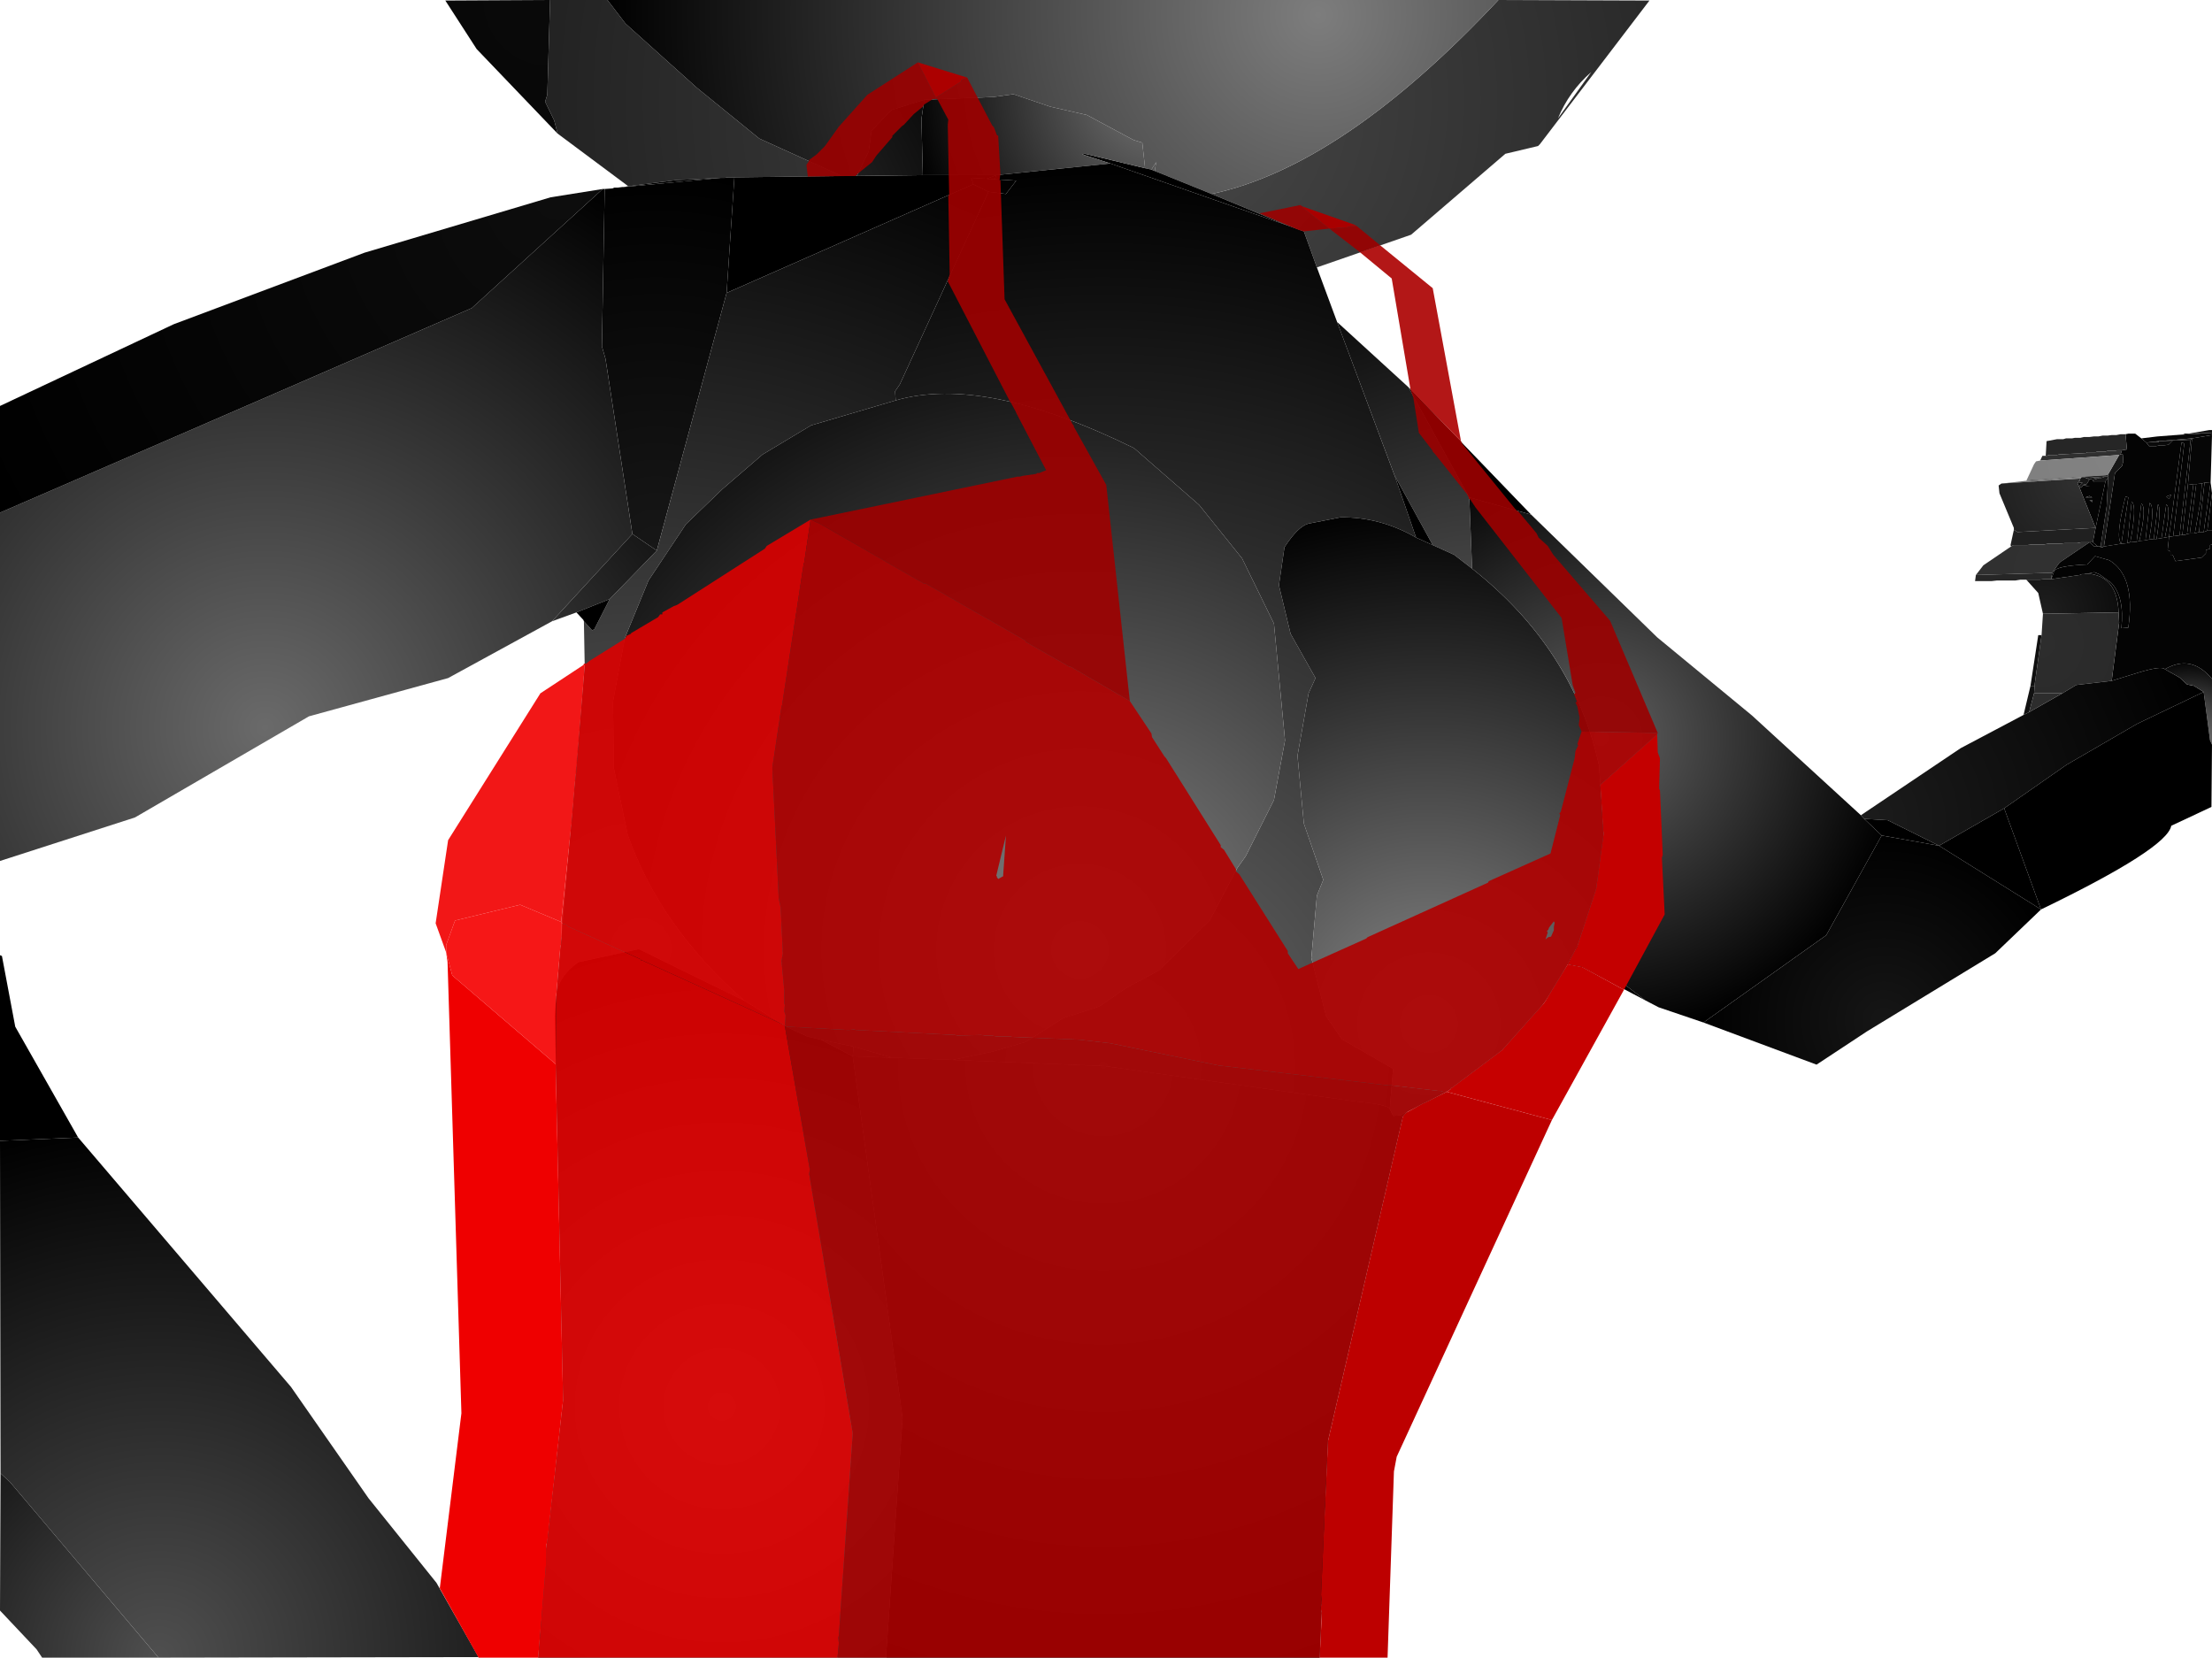 <?xml version="1.0" encoding="UTF-8" standalone="no"?>
<svg xmlns:xlink="http://www.w3.org/1999/xlink" height="299.1px" width="399.1px" xmlns="http://www.w3.org/2000/svg">
  <g transform="matrix(1.0, 0.0, 0.0, 1.0, 400.0, 300.0)">
    <path d="M-286.65 -266.4 L-299.4 -275.9 -300.0 -278.25 -301.65 -281.65 -301.25 -282.9 -300.75 -300.0 -290.4 -300.0 -287.15 -295.75 -274.25 -284.15 -263.0 -275.0 -248.15 -268.25 -267.5 -268.0 -268.65 -268.0 -269.25 -267.9 -270.0 -267.9 -278.0 -267.5 -286.65 -266.4 M-129.65 -300.0 L-102.4 -299.9 -122.15 -274.0 -122.5 -273.65 -128.4 -272.25 -145.4 -257.65 -162.4 -251.75 -164.75 -258.25 -167.5 -259.25 -181.4 -265.0 Q-157.75 -270.0 -129.65 -300.0 M-118.9 -278.65 L-112.9 -287.0 Q-116.9 -283.5 -118.9 -278.65" fill="url(#gradient0)" fill-rule="evenodd" stroke="none"/>
    <path d="M-290.4 -300.0 L-129.65 -300.0 Q-157.75 -270.0 -181.4 -265.0 L-191.65 -269.15 -191.4 -270.75 -192.25 -269.4 -193.4 -269.65 -193.9 -274.25 -195.5 -274.75 -203.9 -279.25 -210.5 -280.75 -217.15 -283.0 -220.75 -282.5 -233.25 -282.0 -239.15 -280.15 -242.75 -276.4 -243.25 -272.75 -245.4 -268.25 -248.15 -268.25 -263.0 -275.0 -274.25 -284.15 -287.15 -295.75 -290.4 -300.0" fill="url(#gradient1)" fill-rule="evenodd" stroke="none"/>
    <path d="M-233.5 -268.4 L-220.25 -268.4 -222.0 -267.75 -224.75 -267.9 -224.4 -266.75 -268.9 -247.15 -267.5 -268.0 -248.15 -268.25 -245.4 -268.25 -233.5 -268.4" fill="url(#gradient2)" fill-rule="evenodd" stroke="none"/>
    <path d="M-290.9 -265.9 L-289.5 -266.0 -289.15 -266.15 -288.5 -266.15 -287.75 -266.25 -287.5 -266.25 -270.0 -267.9 -269.25 -267.9 -268.65 -268.0 -267.5 -268.0 -268.9 -247.15 -281.5 -200.65 -285.9 -203.65 -290.75 -235.25 -291.4 -237.5 -290.9 -265.9" fill="url(#gradient3)" fill-rule="evenodd" stroke="none"/>
    <path d="M-287.5 -266.25 L-286.65 -266.4 -278.0 -267.5 -270.0 -267.9 -287.5 -266.25" fill="url(#gradient4)" fill-rule="evenodd" stroke="none"/>
    <path d="M-299.4 -275.9 L-314.0 -291.15 -319.65 -299.9 -300.75 -300.0 -301.25 -282.9 -301.65 -281.65 -300.0 -278.25 -299.4 -275.9" fill="url(#gradient5)" fill-rule="evenodd" stroke="none"/>
    <path d="M-191.65 -269.15 L-181.4 -265.0 -167.5 -259.25 -199.65 -270.5 -204.75 -272.15 -204.25 -272.25 -193.4 -269.65 -192.25 -269.4 -191.65 -269.15" fill="url(#gradient6)" fill-rule="evenodd" stroke="none"/>
    <path d="M-191.65 -269.15 L-192.25 -269.4 -191.4 -270.75 -191.65 -269.15 M-193.4 -269.65 L-204.25 -272.25 -204.75 -272.15 -199.65 -270.5 -220.25 -268.4 -233.5 -268.4 -233.75 -278.5 -233.25 -282.0 -220.75 -282.5 -217.15 -283.0 -210.5 -280.75 -203.9 -279.25 -195.5 -274.75 -193.9 -274.25 -193.4 -269.65" fill="url(#gradient7)" fill-rule="evenodd" stroke="none"/>
    <path d="M-233.25 -282.0 L-233.75 -278.5 -233.5 -268.4 -245.4 -268.25 -243.25 -272.75 -242.75 -276.4 -239.15 -280.15 -233.25 -282.0" fill="url(#gradient8)" fill-rule="evenodd" stroke="none"/>
    <path d="M-146.0 -99.5 L-146.9 -98.5 -147.4 -98.75 -146.0 -99.5 M-162.4 -251.75 L-158.75 -241.9 -148.4 -214.25 -144.5 -203.0 Q-151.0 -206.75 -158.15 -206.65 L-164.0 -205.5 Q-165.9 -204.9 -168.25 -201.25 L-169.25 -194.4 -167.15 -185.65 -162.65 -177.65 -163.9 -174.9 -165.9 -163.65 -164.75 -151.4 -161.25 -141.25 -162.4 -138.4 -163.4 -127.15 -160.75 -116.65 -157.9 -112.5 -148.65 -107.15 -149.25 -99.9 Q-149.75 -100.75 -155.4 -101.25 L-200.75 -107.65 -228.15 -108.75 -220.9 -110.25 -214.9 -112.0 -208.25 -116.25 -201.65 -118.4 -196.75 -121.75 -190.9 -124.9 -181.75 -133.9 -176.75 -143.4 -175.25 -145.5 -170.15 -155.65 -168.15 -166.4 -170.15 -187.5 -175.9 -199.25 -183.65 -208.9 -195.4 -219.15 Q-222.4 -232.4 -238.4 -227.75 L-238.5 -229.4 -237.65 -230.65 -221.65 -265.4 -218.5 -265.0 -216.65 -267.4 -220.5 -267.65 -220.25 -268.4 -199.65 -270.5 -167.5 -259.25 -164.75 -258.25 -162.4 -251.75 M-246.0 -111.15 L-239.0 -109.15 -246.15 -109.4 -246.0 -111.15" fill="url(#gradient9)" fill-rule="evenodd" stroke="none"/>
    <path d="M-299.6 -120.5 L-294.5 -179.65 -294.65 -187.9 -293.15 -186.25 -292.75 -186.5 -290.0 -191.9 -281.5 -200.65 -268.9 -247.15 -224.4 -266.75 -221.65 -265.4 -237.65 -230.65 -238.5 -229.4 -238.4 -227.75 -253.65 -223.25 -262.4 -218.0 -269.65 -211.75 -276.25 -205.4 -283.0 -195.25 -287.25 -184.9 -289.4 -173.4 -289.25 -161.4 -286.75 -149.4 Q-280.9 -132.75 -265.65 -119.4 L-284.75 -128.75 -295.65 -126.4 Q-299.25 -123.85 -299.6 -120.5 M-220.5 -267.65 L-222.0 -267.75 -220.25 -268.4 -220.5 -267.65 M-251.9 -112.4 L-246.0 -111.15 -246.15 -109.4 -251.9 -112.4" fill="url(#gradient10)" fill-rule="evenodd" stroke="none"/>
    <path d="M-220.5 -267.65 L-216.65 -267.4 -218.5 -265.0 -221.65 -265.4 -224.4 -266.75 -224.75 -267.9 -222.0 -267.75 -220.5 -267.65" fill="url(#gradient11)" fill-rule="evenodd" stroke="none"/>
    <path d="M-300.4 -187.9 L-319.15 -177.65 -344.25 -170.75 -375.65 -152.5 -400.0 -144.65 -400.0 -207.5 -314.9 -244.4 -291.25 -265.9 -290.9 -265.9 -291.4 -237.5 -290.75 -235.25 -285.9 -203.65 -300.4 -187.9" fill="url(#gradient12)" fill-rule="evenodd" stroke="none"/>
    <path d="M-400.0 -207.5 L-400.0 -226.75 -368.65 -241.5 -334.25 -254.4 -300.65 -264.4 -291.25 -265.9 -314.9 -244.4 -400.0 -207.5" fill="url(#gradient13)" fill-rule="evenodd" stroke="none"/>
    <path d="M-238.4 -227.75 Q-222.4 -232.4 -195.4 -219.15 L-183.65 -208.9 -175.9 -199.25 -170.15 -187.5 -168.15 -166.4 -170.15 -155.65 -175.25 -145.5 -176.75 -143.4 -181.75 -133.9 -190.9 -124.9 -196.75 -121.75 -201.65 -118.4 -208.25 -116.25 -214.9 -112.0 -220.9 -110.25 -228.15 -108.75 -239.0 -109.15 -246.0 -111.15 -251.9 -112.4 -254.4 -113.0 -257.65 -114.5 -265.65 -119.4 Q-280.9 -132.75 -286.75 -149.4 L-289.25 -161.4 -289.4 -173.4 -287.25 -184.9 -283.0 -195.25 -276.25 -205.4 -269.65 -211.75 -262.4 -218.0 -253.65 -223.25 -238.4 -227.75" fill="url(#gradient14)" fill-rule="evenodd" stroke="none"/>
    <path d="M-146.9 -98.5 L-160.4 -40.15 -161.9 -0.9 -240.15 -0.9 -237.15 -44.15 -246.15 -109.4 -239.0 -109.15 -228.15 -108.75 -200.75 -107.65 -155.4 -101.25 Q-149.75 -100.75 -149.25 -99.9 L-148.65 -98.65 -147.4 -98.75 -146.9 -98.5" fill="url(#gradient15)" fill-rule="evenodd" stroke="none"/>
    <path d="M-240.15 -0.9 L-302.9 -0.9 -301.65 -19.15 -298.4 -47.25 -299.9 -116.65 -299.65 -120.25 -299.6 -120.4 -299.6 -120.5 Q-299.25 -123.85 -295.65 -126.4 L-284.75 -128.75 -265.65 -119.4 -257.65 -114.5 -254.4 -113.0 -251.9 -112.4 -246.15 -109.4 -237.15 -44.15 -240.15 -0.9" fill="url(#gradient16)" fill-rule="evenodd" stroke="none"/>
    <path d="M-158.75 -241.9 L-145.9 -230.15 -134.9 -210.25 -134.4 -197.4 -137.65 -199.9 -141.5 -201.65 -148.4 -214.25 -158.75 -241.9" fill="url(#gradient17)" fill-rule="evenodd" stroke="none"/>
    <path d="M-148.4 -214.25 L-141.5 -201.65 -144.5 -203.0 -148.4 -214.25" fill="url(#gradient18)" fill-rule="evenodd" stroke="none"/>
    <path d="M-117.15 -126.0 Q-126.5 -108.0 -146.0 -99.5 L-147.4 -98.75 -148.65 -98.65 -149.25 -99.9 -148.65 -107.15 -157.9 -112.5 -160.75 -116.65 -163.4 -127.15 -162.4 -138.4 -161.25 -141.25 -164.75 -151.4 -165.9 -163.65 -163.9 -174.9 -162.65 -177.65 -167.15 -185.65 -169.25 -194.4 -168.25 -201.25 Q-165.9 -204.9 -164.0 -205.5 L-158.15 -206.65 Q-151.0 -206.75 -144.5 -203.0 L-141.5 -201.65 -137.65 -199.9 -134.4 -197.4 Q-116.15 -183.0 -111.5 -161.9 L-110.65 -150.0 Q-110.75 -139.65 -115.4 -129.25 L-117.15 -126.0" fill="url(#gradient19)" fill-rule="evenodd" stroke="none"/>
    <path d="M-145.9 -230.15 L-123.75 -207.15 -134.9 -210.25 -145.9 -230.15" fill="url(#gradient20)" fill-rule="evenodd" stroke="none"/>
    <path d="M-92.65 -115.5 L-100.75 -118.25 -103.15 -119.5 -113.15 -127.15 -115.4 -129.25 Q-110.75 -139.65 -110.65 -150.0 L-111.5 -161.9 Q-116.15 -183.0 -134.4 -197.4 L-134.9 -210.25 -123.75 -207.15 -101.0 -185.0 -83.9 -170.9 -64.25 -152.9 -63.65 -152.25 -60.5 -149.25 -70.5 -131.25 -92.65 -115.5" fill="url(#gradient21)" fill-rule="evenodd" stroke="none"/>
    <path d="M-6.0 -221.65 L-5.9 -221.75 -5.9 -221.65 -6.0 -221.65 M-5.15 -221.75 L-1.4 -222.4 -0.9 -222.4 -0.9 -221.9 -5.15 -221.75" fill="url(#gradient22)" fill-rule="evenodd" stroke="none"/>
    <path d="M-7.4 -221.5 L-6.0 -221.65 -5.9 -221.65 -5.9 -221.75 -5.15 -221.75 -0.9 -221.9 -7.4 -221.5" fill="url(#gradient23)" fill-rule="evenodd" stroke="none"/>
    <path d="M-13.65 -220.9 L-10.75 -221.25 -7.5 -221.5 -7.4 -221.5 -0.9 -221.9 -0.9 -221.5 -4.5 -220.9 -10.5 -220.4 -12.75 -220.15 -13.65 -220.9" fill="url(#gradient24)" fill-rule="evenodd" stroke="none"/>
    <path d="M-0.9 -221.5 L-1.15 -213.0 -2.25 -212.9 -2.75 -212.75 -3.75 -212.65 -4.25 -212.65 -5.25 -212.5 -4.5 -220.9 -0.9 -221.5" fill="url(#gradient25)" fill-rule="evenodd" stroke="none"/>
    <path d="M-4.75 -220.65 L-8.0 -220.5 -10.5 -220.4 -4.5 -220.9 -4.75 -220.65 M-12.75 -220.15 L-10.5 -220.4 -10.5 -220.25 -12.75 -220.15" fill="url(#gradient26)" fill-rule="evenodd" stroke="none"/>
    <path d="M-8.0 -220.5 L-8.75 -219.75 -9.5 -219.65 -10.25 -219.65 -11.0 -219.5 -12.25 -219.5 -12.75 -220.15 -10.5 -220.25 -10.5 -220.4 -8.0 -220.5" fill="url(#gradient27)" fill-rule="evenodd" stroke="none"/>
    <path d="M-16.5 -221.65 L-16.0 -221.75 -14.75 -221.75 -13.65 -220.9 -12.75 -220.15 -12.25 -219.5 -11.0 -219.5 -10.25 -219.65 -9.5 -219.65 -8.75 -219.75 -8.0 -220.5 -4.75 -220.65 -6.75 -203.4 -7.9 -203.25 -5.9 -220.0 -6.4 -220.15 -8.65 -203.15 -9.4 -203.0 Q-8.25 -208.4 -9.15 -209.0 L-10.0 -202.9 -10.9 -202.75 Q-10.0 -208.4 -10.65 -209.0 L-11.4 -202.75 -12.25 -202.65 Q-11.15 -208.65 -12.15 -209.25 L-12.9 -202.5 -14.0 -202.4 Q-12.65 -208.5 -13.65 -209.15 L-14.5 -202.25 -15.65 -202.15 Q-14.4 -208.75 -15.4 -209.5 L-16.15 -202.0 -17.25 -201.9 -20.4 -201.4 -18.4 -214.65 -17.15 -215.9 -16.9 -216.75 -17.0 -218.0 -17.4 -218.0 -17.15 -218.75 -16.25 -218.9 -16.5 -221.65 M-0.9 -211.0 L-0.9 -204.25 -1.75 -204.25 -0.9 -211.0 M-21.9 -204.75 L-24.9 -212.25 -25.15 -212.75 -24.65 -213.65 -24.9 -212.9 -24.25 -212.9 -24.9 -212.25 -24.5 -212.0 -24.15 -212.4 -22.9 -212.25 -24.25 -212.5 -23.5 -212.65 -23.0 -213.5 -21.9 -213.75 -21.25 -213.75 -22.4 -213.4 -22.25 -213.0 -20.15 -213.0 -21.9 -204.75 M-17.25 -201.9 L-16.0 -210.25 -16.5 -210.4 Q-18.4 -202.9 -17.25 -201.9 M-22.5 -210.25 L-23.0 -210.5 -23.75 -210.25 -22.5 -210.25 M-22.5 -209.4 L-22.5 -209.75 -23.0 -209.75 -22.5 -209.4 M-5.25 -212.5 L-4.25 -212.65 -5.4 -203.65 -5.75 -203.5 -6.25 -203.5 -5.25 -212.5 M-3.75 -212.65 L-2.75 -212.75 -2.9 -210.0 -4.0 -203.75 -4.9 -203.75 -3.75 -212.65 M-2.25 -212.9 L-1.15 -213.0 -2.4 -204.0 -3.25 -204.0 -2.25 -212.9 M-9.15 -210.4 L-8.65 -210.0 -8.25 -210.75 -9.15 -210.4" fill="url(#gradient28)" fill-rule="evenodd" stroke="none"/>
    <path d="M-6.75 -203.4 L-4.75 -220.65 -4.5 -220.9 -5.25 -212.5 -6.25 -203.5 -6.75 -203.4" fill="url(#gradient29)" fill-rule="evenodd" stroke="none"/>
    <path d="M-4.25 -212.65 L-3.75 -212.65 -4.9 -203.75 -5.4 -203.65 -4.25 -212.65" fill="url(#gradient30)" fill-rule="evenodd" stroke="none"/>
    <path d="M-0.9 -204.25 L-0.9 -201.75 -1.25 -201.65 -1.25 -201.0 -2.0 -200.75 -2.0 -200.15 -2.75 -199.4 -7.5 -198.75 -8.0 -199.9 -8.4 -199.9 -8.4 -200.5 -8.9 -200.75 -8.65 -203.15 -7.9 -203.25 -6.75 -203.4 -6.25 -203.5 -5.75 -203.5 -5.4 -203.65 -4.9 -203.75 -4.0 -203.75 -3.25 -204.0 -2.4 -204.0 -1.75 -204.25 -0.9 -204.25" fill="url(#gradient31)" fill-rule="evenodd" stroke="none"/>
    <path d="M-2.75 -212.75 L-2.25 -212.9 -3.25 -204.0 -4.0 -203.75 -2.9 -210.0 -2.75 -212.75" fill="url(#gradient32)" fill-rule="evenodd" stroke="none"/>
    <path d="M-30.9 -217.75 L-30.75 -220.4 -28.9 -220.75 -27.75 -220.75 -27.25 -220.9 -26.15 -220.9 -25.65 -221.0 -24.65 -221.0 -24.0 -221.15 -23.0 -221.15 -22.25 -221.25 -21.4 -221.25 -20.65 -221.4 -19.75 -221.4 -19.0 -221.5 -18.15 -221.5 -17.4 -221.65 -16.5 -221.65 -16.25 -218.9 -17.15 -218.75 -18.0 -218.75 -18.5 -218.65 -19.75 -218.65 -20.15 -218.5 -21.65 -218.5 -21.9 -218.4 -23.4 -218.4 -23.65 -218.25 -28.5 -218.0 -28.9 -217.9 -30.25 -217.9 -30.75 -217.75 -30.9 -217.75" fill="url(#gradient33)" fill-rule="evenodd" stroke="none"/>
    <path d="M-31.9 -216.9 L-31.5 -217.75 -30.9 -217.75 -30.75 -217.75 -30.25 -217.9 -28.9 -217.9 -28.5 -218.0 -23.65 -218.25 -23.4 -218.4 -21.9 -218.4 -21.65 -218.5 -20.15 -218.5 -19.75 -218.65 -18.5 -218.65 -18.0 -218.75 -17.15 -218.75 -17.4 -218.0 -17.65 -217.9 -31.9 -216.9" fill="url(#gradient34)" fill-rule="evenodd" stroke="none"/>
    <path d="M-17.4 -218.0 L-17.0 -218.0 -16.9 -216.75 -17.15 -215.9 -18.4 -214.65 -20.4 -201.4 -20.65 -201.25 -21.0 -201.4 -19.9 -208.65 -19.65 -213.6 -19.65 -213.65 -19.65 -213.75 -19.65 -214.4 -17.65 -217.9 -17.4 -218.0" fill="url(#gradient35)" fill-rule="evenodd" stroke="none"/>
    <path d="M-34.4 -213.25 L-33.0 -216.25 -32.65 -216.75 -31.9 -216.9 -17.65 -217.9 -19.65 -214.4 -20.0 -214.25 -33.65 -213.4 -34.4 -213.25" fill="url(#gradient36)" fill-rule="evenodd" stroke="none"/>
    <path d="M-23.65 -213.75 L-23.9 -213.9 -24.4 -213.9 -34.4 -213.25 -33.65 -213.4 -20.0 -214.25 -19.65 -214.4 -19.75 -214.0 -20.15 -214.0 -23.65 -213.75" fill="url(#gradient37)" fill-rule="evenodd" stroke="none"/>
    <path d="M-38.9 -212.75 L-34.4 -213.25 -24.4 -213.9 -24.65 -213.65 -38.9 -212.75" fill="url(#gradient38)" fill-rule="evenodd" stroke="none"/>
    <path d="M-23.65 -213.75 L-23.0 -213.5 -23.5 -212.65 -24.25 -212.5 -22.9 -212.25 -24.15 -212.4 -24.5 -212.0 -24.9 -212.25 -24.25 -212.9 -24.9 -212.9 -24.65 -213.65 -24.4 -213.9 -23.9 -213.9 -23.65 -213.75 M-21.25 -213.75 L-20.9 -213.75 -20.15 -214.0 -19.75 -214.0 -19.65 -213.75 -19.65 -213.65 -19.65 -213.6 -20.0 -213.4 -20.15 -213.0 -22.25 -213.0 -22.4 -213.4 -21.25 -213.75 M-22.5 -209.4 L-23.0 -209.75 -22.5 -209.75 -22.5 -209.4 M-22.5 -210.25 L-23.75 -210.25 -23.0 -210.5 -22.5 -210.25" fill="url(#gradient39)" fill-rule="evenodd" stroke="none"/>
    <path d="M-36.65 -204.4 L-36.65 -204.75 -39.25 -211.0 -39.4 -212.4 -38.9 -212.75 -24.65 -213.65 -25.15 -212.75 -24.9 -212.25 -21.9 -204.75 -36.0 -204.0 -36.65 -204.4" fill="url(#gradient40)" fill-rule="evenodd" stroke="none"/>
    <path d="M-19.65 -214.4 L-19.65 -213.75 -19.75 -214.0 -19.65 -214.4 M-19.65 -213.6 L-19.9 -208.65 -21.0 -201.4 -21.5 -201.4 -22.4 -202.15 -21.9 -204.75 -20.15 -213.0 -20.0 -213.4 -19.65 -213.6" fill="url(#gradient41)" fill-rule="evenodd" stroke="none"/>
    <path d="M-23.0 -213.5 L-23.65 -213.75 -20.15 -214.0 -20.9 -213.75 -21.25 -213.75 -21.9 -213.75 -23.0 -213.5" fill="url(#gradient42)" fill-rule="evenodd" stroke="none"/>
    <path d="M-1.15 -213.0 L-0.9 -211.0 -1.75 -204.25 -2.4 -204.0 -1.15 -213.0" fill="url(#gradient43)" fill-rule="evenodd" stroke="none"/>
    <path d="M-9.15 -210.4 L-8.25 -210.75 -8.65 -210.0 -9.15 -210.4" fill="url(#gradient44)" fill-rule="evenodd" stroke="none"/>
    <path d="M-37.25 -201.65 L-36.65 -204.4 -36.0 -204.0 -21.9 -204.75 -22.4 -202.15 -23.0 -202.15 -24.5 -202.15 -25.25 -202.0 -27.5 -202.0 -28.25 -201.9 -30.5 -201.9 -31.25 -201.75 -33.5 -201.75 -34.25 -201.65 -36.75 -201.65 -37.25 -201.65" fill="url(#gradient45)" fill-rule="evenodd" stroke="none"/>
    <path d="M-37.15 -201.4 L-37.25 -201.65 -36.75 -201.65 -37.15 -201.4 M-23.0 -202.15 L-22.4 -202.15 -21.5 -201.4 -22.15 -201.4 -23.0 -202.15" fill="url(#gradient46)" fill-rule="evenodd" stroke="none"/>
    <path d="M-43.5 -196.25 L-42.15 -198.0 -37.15 -201.4 -36.75 -201.65 -34.25 -201.65 -33.5 -201.75 -31.25 -201.75 -30.5 -201.9 -28.25 -201.9 -27.5 -202.0 -25.25 -202.0 -24.5 -202.15 -23.0 -202.15 -28.4 -198.5 -29.75 -196.65 -43.5 -196.25" fill="url(#gradient47)" fill-rule="evenodd" stroke="none"/>
    <path d="M-8.65 -203.15 L-6.4 -220.15 -5.9 -220.0 -7.9 -203.25 -8.65 -203.15" fill="url(#gradient48)" fill-rule="evenodd" stroke="none"/>
    <path d="M-0.9 -201.75 L-0.9 -177.5 Q-4.65 -182.0 -9.4 -179.25 -10.0 -179.9 -14.15 -178.65 L-19.0 -177.15 -17.65 -187.65 -17.75 -189.5 Q-18.0 -196.15 -23.4 -196.5 L-22.15 -196.75 -21.25 -196.4 -19.15 -194.9 Q-16.65 -192.4 -17.25 -186.65 L-16.0 -186.75 Q-14.65 -196.0 -19.4 -198.9 L-22.0 -199.65 -23.4 -198.15 Q-29.0 -197.9 -29.4 -196.9 L-29.9 -195.5 -29.75 -196.65 -28.4 -198.5 -23.0 -202.15 -22.15 -201.4 -21.5 -201.4 -20.65 -201.25 -20.4 -201.4 -17.25 -201.9 -16.15 -202.0 -15.65 -202.15 -14.5 -202.25 -14.0 -202.4 -12.9 -202.5 -12.25 -202.65 -11.4 -202.75 -10.9 -202.75 -10.0 -202.9 -9.4 -203.0 -8.65 -203.15 -8.9 -200.75 -8.4 -200.5 -8.4 -199.9 -8.0 -199.9 -7.5 -198.75 -2.75 -199.4 -2.0 -200.15 -2.0 -200.75 -1.25 -201.0 -1.25 -201.65 -0.9 -201.75" fill="url(#gradient49)" fill-rule="evenodd" stroke="none"/>
    <path d="M-10.0 -202.9 L-9.15 -209.0 Q-8.25 -208.4 -9.4 -203.0 L-10.0 -202.9" fill="url(#gradient50)" fill-rule="evenodd" stroke="none"/>
    <path d="M-11.4 -202.75 L-10.65 -209.0 Q-10.0 -208.4 -10.9 -202.75 L-11.4 -202.75" fill="url(#gradient51)" fill-rule="evenodd" stroke="none"/>
    <path d="M-12.9 -202.5 L-12.15 -209.25 Q-11.15 -208.65 -12.25 -202.65 L-12.9 -202.5" fill="url(#gradient52)" fill-rule="evenodd" stroke="none"/>
    <path d="M-14.5 -202.25 L-13.65 -209.15 Q-12.65 -208.5 -14.0 -202.4 L-14.5 -202.25" fill="url(#gradient53)" fill-rule="evenodd" stroke="none"/>
    <path d="M-16.15 -202.0 L-15.4 -209.5 Q-14.4 -208.75 -15.65 -202.15 L-16.15 -202.0" fill="url(#gradient54)" fill-rule="evenodd" stroke="none"/>
    <path d="M-17.25 -201.9 Q-18.4 -202.9 -16.5 -210.4 L-16.0 -210.25 -17.25 -201.9" fill="url(#gradient55)" fill-rule="evenodd" stroke="none"/>
    <path d="M-34.4 -195.4 L-35.5 -195.4 -36.4 -195.25 -39.75 -195.25 -40.65 -195.15 -43.65 -195.15 -43.5 -196.25 -29.75 -196.65 -29.9 -195.5 -31.25 -195.5 -32.0 -195.4 -34.4 -195.4" fill="url(#gradient56)" fill-rule="evenodd" stroke="none"/>
    <path d="M-21.0 -201.4 L-20.65 -201.25 -21.5 -201.4 -21.0 -201.4" fill="url(#gradient57)" fill-rule="evenodd" stroke="none"/>
    <path d="M-296.0 -189.5 L-300.4 -187.9 -285.9 -203.65 -281.5 -200.65 -290.0 -191.9 -296.0 -189.5" fill="url(#gradient58)" fill-rule="evenodd" stroke="none"/>
    <path d="M-294.65 -187.9 L-294.75 -188.15 -296.0 -189.5 -290.0 -191.9 -292.75 -186.5 -293.15 -186.25 -294.65 -187.9" fill="url(#gradient59)" fill-rule="evenodd" stroke="none"/>
    <path d="M-29.9 -195.5 L-29.4 -196.9 Q-29.0 -197.9 -23.4 -198.15 L-22.0 -199.65 -19.4 -198.9 Q-14.65 -196.0 -16.0 -186.75 L-17.25 -186.65 Q-16.65 -192.4 -19.15 -194.9 L-21.25 -196.4 -22.15 -196.75 -23.4 -196.5 -23.5 -196.5 -24.0 -196.4 -24.4 -196.4 -24.75 -196.25 -29.9 -195.5" fill="url(#gradient60)" fill-rule="evenodd" stroke="none"/>
    <path d="M-31.4 -189.25 L-32.25 -193.0 -34.4 -195.4 -32.0 -195.4 -31.25 -195.5 -29.9 -195.5 -24.75 -196.25 -24.4 -196.4 -24.0 -196.4 -23.5 -196.5 -23.4 -196.5 Q-18.0 -196.15 -17.75 -189.5 L-31.4 -189.25" fill="url(#gradient61)" fill-rule="evenodd" stroke="none"/>
    <path d="M-31.65 -185.4 L-31.4 -189.25 -17.75 -189.5 -17.65 -187.65 -19.0 -177.15 -25.4 -176.4 -27.9 -174.9 -33.0 -174.9 -32.9 -176.25 -32.9 -176.5 -31.65 -185.4" fill="url(#gradient62)" fill-rule="evenodd" stroke="none"/>
    <path d="M-33.65 -176.25 L-32.25 -185.4 -31.65 -185.4 -32.9 -176.5 -32.9 -176.25 -33.65 -176.25" fill="url(#gradient63)" fill-rule="evenodd" stroke="none"/>
    <path d="M-34.9 -171.0 L-33.65 -176.25 -32.9 -176.25 -33.0 -174.9 -33.9 -171.5 -34.9 -171.0" fill="url(#gradient64)" fill-rule="evenodd" stroke="none"/>
    <path d="M-64.25 -152.9 L-46.25 -165.0 -34.9 -171.0 -33.9 -171.5 -27.9 -174.9 -25.4 -176.4 -19.0 -177.15 -14.15 -178.65 Q-10.0 -179.9 -9.4 -179.25 L-6.75 -177.75 -5.4 -176.5 -4.15 -176.25 -2.4 -175.15 -14.4 -169.4 -27.15 -162.0 -38.4 -154.15 -50.15 -147.4 -59.4 -152.0 -63.65 -152.25 -64.25 -152.9" fill="url(#gradient65)" fill-rule="evenodd" stroke="none"/>
    <path d="M-33.0 -174.9 L-27.9 -174.9 -33.9 -171.5 -33.0 -174.9" fill="url(#gradient66)" fill-rule="evenodd" stroke="none"/>
    <path d="M-0.9 -177.5 L-0.9 -165.65 -1.25 -166.4 -2.4 -175.15 -4.15 -176.25 -5.4 -176.5 -6.75 -177.75 -9.4 -179.25 Q-4.65 -182.0 -0.9 -177.5" fill="url(#gradient67)" fill-rule="evenodd" stroke="none"/>
    <path d="M-0.9 -165.65 L-1.0 -154.4 -8.25 -151.0 Q-9.0 -146.9 -31.75 -135.9 L-38.4 -154.15 -27.15 -162.0 -14.4 -169.4 -2.4 -175.15 -1.25 -166.4 -0.9 -165.65" fill="url(#gradient68)" fill-rule="evenodd" stroke="none"/>
    <path d="M-38.4 -154.15 L-31.75 -135.9 -50.15 -147.4 -38.4 -154.15" fill="url(#gradient69)" fill-rule="evenodd" stroke="none"/>
    <path d="M-50.15 -147.4 L-60.5 -149.25 -63.65 -152.25 -59.4 -152.0 -50.15 -147.4" fill="url(#gradient70)" fill-rule="evenodd" stroke="none"/>
    <path d="M-31.75 -135.9 L-40.0 -128.0 -63.15 -113.9 -72.25 -107.9 -92.65 -115.5 -70.5 -131.25 -60.5 -149.25 -50.15 -147.4 -31.75 -135.9" fill="url(#gradient71)" fill-rule="evenodd" stroke="none"/>
    <path d="M-103.15 -119.5 L-114.5 -125.5 -117.15 -126.0 -115.4 -129.25 -113.15 -127.15 -103.15 -119.5" fill="url(#gradient72)" fill-rule="evenodd" stroke="none"/>
    <path d="M-400.0 -94.15 L-400.0 -127.65 -399.65 -127.5 -397.25 -114.75 -385.9 -94.75 -400.0 -94.15" fill="url(#gradient73)" fill-rule="evenodd" stroke="none"/>
    <path d="M-385.9 -94.75 L-347.5 -49.75 -333.5 -29.65 -321.25 -14.4 -313.65 -1.0 -371.4 -0.9 -398.25 -32.65 -399.9 -34.15 -400.0 -94.15 -385.9 -94.75" fill="url(#gradient74)" fill-rule="evenodd" stroke="none"/>
    <path d="M-371.4 -0.9 L-392.4 -0.9 -393.4 -2.4 -400.0 -9.4 -399.9 -34.15 -398.25 -32.65 -371.4 -0.9" fill="url(#gradient75)" fill-rule="evenodd" stroke="none"/>
    <path d="M-155.25 -259.25 L-151.0 -255.75 -154.65 -254.5 -160.15 -258.75 -156.9 -259.0 -156.4 -259.15 -155.25 -259.25 M-136.4 -220.4 L-136.15 -219.9 -126.4 -207.9 -126.0 -207.65 -122.75 -203.75 -122.4 -203.0 -120.75 -201.5 -119.75 -199.9 -109.5 -188.0 -100.9 -167.75 -114.65 -168.0 -115.15 -169.15 -115.0 -170.5 -115.4 -172.5 -115.75 -173.25 -115.5 -173.4 -116.0 -174.75 -115.75 -175.0 -116.25 -176.4 -118.25 -188.5 -133.75 -208.4 -134.75 -209.9 -135.0 -210.0 -135.0 -210.25 -135.25 -210.65 -135.25 -210.75 -141.15 -218.15 -141.5 -218.5 -141.5 -218.65 -144.0 -221.9 -145.0 -228.25 -145.5 -229.65 -136.4 -220.4 M-231.25 -282.15 L-231.65 -282.15 -233.25 -281.15 -233.5 -280.75 -235.15 -279.4 -236.9 -277.5 -237.25 -277.25 -239.0 -275.5 -239.0 -275.25 -241.9 -271.9 -242.65 -270.75 -245.25 -268.65 -245.65 -268.25 -254.25 -268.15 -254.5 -270.25 -254.0 -271.0 -254.0 -271.15 -252.65 -272.15 -251.15 -273.65 -248.65 -277.15 -243.5 -282.9 -234.4 -288.75 -231.15 -282.4 -231.25 -282.15 M-165.0 -262.75 L-164.9 -262.5 -160.15 -258.75 -164.75 -258.25 -165.65 -258.5 -172.75 -261.5 -165.4 -263.0 -165.0 -262.75" fill="#9b0000" fill-opacity="0.91" fill-rule="evenodd" stroke="none"/>
    <path d="M-234.4 -288.75 L-225.5 -286.0 -226.5 -285.65 -226.65 -285.25 -231.15 -282.4 -234.4 -288.75" fill="#ac0000" fill-rule="evenodd" stroke="none"/>
    <path d="M-253.75 -206.25 L-216.4 -214.0 -216.0 -214.0 -215.4 -214.15 -213.0 -214.5 -212.9 -214.65 -212.5 -214.65 -211.25 -215.15 -216.65 -225.5 -216.75 -225.75 -217.65 -227.4 -217.75 -227.5 -229.0 -249.25 -228.65 -250.5 -228.9 -264.65 -228.75 -264.9 -229.0 -277.5 -228.9 -278.4 -230.9 -282.15 -231.25 -282.15 -231.15 -282.4 -226.65 -285.25 -226.5 -285.65 -225.5 -286.0 -221.0 -277.4 -220.65 -277.0 -220.15 -275.65 -219.9 -275.5 -219.5 -268.65 -219.65 -267.5 -219.5 -267.5 -218.75 -246.0 -206.5 -223.5 -206.25 -223.15 -206.25 -223.0 -200.4 -212.5 -196.15 -173.5 -206.75 -179.65 -207.15 -179.75 -214.9 -184.15 -215.0 -184.4 -232.9 -194.65 -233.4 -194.75 -251.9 -205.4 -253.75 -206.25" fill="#9e0000" fill-opacity="0.91" fill-rule="evenodd" stroke="none"/>
    <path d="M-294.75 -180.0 L-294.65 -180.25 -294.25 -180.25 -293.75 -180.65 -293.65 -180.75 -287.25 -184.75 -287.0 -185.15 -287.0 -185.25 -286.15 -185.65 -286.15 -185.75 -281.25 -188.65 -280.9 -189.15 -280.5 -189.15 -280.5 -189.5 -278.4 -190.65 Q-278.05 -190.75 -277.75 -190.9 L-262.0 -201.0 -261.65 -201.5 -253.75 -206.25 -254.9 -198.5 -255.0 -198.25 -258.9 -172.75 -259.0 -172.5 -260.65 -161.5 -259.5 -137.9 -259.15 -136.25 -258.75 -127.9 -259.0 -126.65 -258.5 -121.25 -258.5 -119.0 -258.4 -118.65 -258.5 -117.5 -258.25 -116.75 -258.4 -114.9 -258.75 -115.15 -284.0 -126.65 -284.4 -126.75 -284.4 -126.9 -297.65 -132.9 -297.65 -133.0 -297.75 -133.15 -298.25 -133.25 -298.65 -133.4 -298.75 -133.65 -297.0 -150.4 -297.0 -150.75 -296.9 -151.15 -296.25 -159.0 -296.15 -159.4 -296.15 -160.15 -296.0 -160.75 -296.0 -161.25 -294.5 -179.9 -294.75 -180.0" fill="#da0000" fill-opacity="0.91" fill-rule="evenodd" stroke="none"/>
    <path d="M-319.5 -128.15 L-321.4 -133.4 -319.15 -148.4 -302.5 -174.9 -294.75 -180.0 -294.5 -179.9 -296.0 -161.25 -296.0 -160.75 -296.15 -160.15 -296.15 -159.4 -296.25 -159.0 -296.9 -151.15 -297.0 -150.75 -297.0 -150.4 -298.75 -133.65 -306.15 -136.75 -317.9 -133.9 -319.5 -129.5 -319.5 -128.15" fill="#f00000" fill-opacity="0.91" fill-rule="evenodd" stroke="none"/>
    <path d="M-319.5 -128.15 L-319.5 -129.5 -317.9 -133.9 -306.15 -136.75 -298.75 -133.65 -298.65 -133.4 -298.65 -131.0 -298.75 -130.25 -298.75 -129.65 -298.9 -129.15 -299.65 -120.25 -299.75 -108.0 -318.4 -124.0 -319.5 -128.15" fill="#f50000" fill-opacity="0.91" fill-rule="evenodd" stroke="none"/>
    <path d="M-100.9 -167.75 L-101.0 -167.5 -111.25 -158.4 -110.75 -150.15 -110.65 -149.65 -112.0 -139.65 -115.4 -129.25 -115.5 -129.0 -115.75 -128.65 -117.15 -126.0 -121.25 -119.25 -121.5 -118.9 -129.0 -110.5 -138.0 -103.75 -138.25 -103.65 -138.25 -103.5 -139.0 -103.0 -139.65 -103.0 -140.0 -103.15 -140.4 -103.15 -148.9 -104.15 -149.5 -104.15 -180.15 -107.75 -199.65 -111.75 -205.25 -112.4 -217.4 -112.9 -217.75 -113.0 -220.25 -113.0 -221.15 -113.15 -222.25 -113.15 -223.0 -113.25 -227.25 -113.15 -227.65 -113.25 -245.5 -114.15 -245.9 -114.25 -246.9 -114.15 -257.9 -114.75 -258.4 -114.9 -258.25 -116.75 -258.5 -117.5 -258.4 -118.65 -258.5 -119.0 -258.5 -121.25 -259.0 -126.65 -258.75 -127.9 -259.15 -136.25 -259.5 -137.9 -260.65 -161.5 -259.0 -172.5 -258.9 -172.75 -255.0 -198.25 -254.9 -198.5 -253.75 -206.25 -251.9 -205.4 -233.4 -194.75 -232.9 -194.65 -215.0 -184.4 -214.9 -184.15 -207.15 -179.75 -206.75 -179.65 -196.15 -173.5 -192.25 -167.65 -192.15 -167.0 -189.9 -163.5 -189.65 -163.25 -179.75 -147.5 -179.75 -147.15 -179.15 -146.65 -177.0 -143.15 -177.0 -142.75 -176.4 -142.25 -167.65 -128.4 -167.65 -128.0 -165.75 -125.15 -153.5 -130.65 -153.25 -130.9 -131.5 -140.75 -131.4 -141.0 -120.25 -146.0 -118.5 -152.9 -118.65 -153.25 -118.4 -153.5 -115.9 -163.15 -115.75 -164.5 -115.25 -165.5 -115.4 -165.75 -114.65 -168.0 -100.9 -167.75 M-218.5 -149.25 L-220.25 -142.0 -220.15 -141.9 -220.15 -141.75 -219.9 -141.4 -219.0 -141.9 -219.0 -142.15 -218.5 -149.25 M-119.5 -133.5 L-119.65 -133.75 -120.5 -132.65 -120.65 -132.25 -120.9 -132.0 -120.75 -131.75 -121.15 -130.5 -120.65 -130.9 -120.15 -131.0 -119.65 -132.15 -119.65 -132.75 -119.5 -133.5" fill="#b00000" fill-opacity="0.91" fill-rule="evenodd" stroke="none"/>
    <path d="M-248.9 -0.9 L-302.9 -0.9 -301.5 -17.5 -301.5 -20.5 -301.4 -21.4 -301.25 -21.75 -301.25 -21.9 -298.4 -47.4 -299.75 -108.0 -299.65 -120.25 -298.9 -129.15 -298.75 -129.65 -298.75 -130.25 -298.65 -131.0 -298.65 -133.4 -298.25 -133.25 -297.75 -133.15 -297.65 -133.0 -297.65 -132.9 -284.4 -126.9 -284.4 -126.75 -284.0 -126.65 -258.75 -115.15 -258.4 -114.9 -253.9 -89.0 -254.0 -88.15 -246.15 -41.4 -248.65 -4.9 -248.75 -4.5 -248.65 -3.5 -248.9 -0.9" fill="#de0000" fill-opacity="0.91" fill-rule="evenodd" stroke="none"/>
    <path d="M-155.25 -259.25 L-156.4 -259.15 -156.9 -259.0 -160.15 -258.75 -164.9 -262.5 -165.0 -262.75 -155.75 -259.5 -155.25 -259.25" fill="#a90000" fill-rule="evenodd" stroke="none"/>
    <path d="M-154.65 -254.5 L-151.0 -255.75 -141.5 -248.0 -136.4 -220.4 -145.5 -229.65 -148.9 -249.75 -154.65 -254.5" fill="#ab0000" fill-opacity="0.91" fill-rule="evenodd" stroke="none"/>
    <path d="M-101.0 -167.5 L-100.9 -164.25 -100.5 -163.15 -100.65 -157.65 -100.5 -157.4 -100.0 -145.75 -100.15 -145.25 -99.65 -135.0 -107.0 -121.4 -114.5 -125.5 -117.15 -126.0 -115.75 -128.65 -115.5 -129.0 -115.4 -129.25 -112.0 -139.65 -110.65 -149.65 -110.75 -150.15 -111.25 -158.4 -101.0 -167.5" fill="#c40000" fill-rule="evenodd" stroke="none"/>
    <path d="M-107.0 -121.4 L-120.0 -97.9 -139.0 -103.0 -138.25 -103.5 -138.25 -103.65 -138.0 -103.75 -129.0 -110.5 -121.5 -118.9 -121.25 -119.25 -117.15 -126.0 -114.5 -125.5 -107.0 -121.4" fill="#c60000" fill-rule="evenodd" stroke="none"/>
    <path d="M-161.9 -0.9 L-248.9 -0.9 -248.65 -3.5 -248.75 -4.5 -248.65 -4.9 -246.15 -41.4 -254.0 -88.15 -253.9 -89.0 -258.4 -114.9 -257.9 -114.75 -246.9 -114.15 -245.9 -114.25 -245.5 -114.15 -227.65 -113.25 -227.25 -113.15 -223.0 -113.25 -222.25 -113.15 -221.15 -113.15 -220.25 -113.0 -217.75 -113.0 -217.4 -112.9 -205.25 -112.4 -199.65 -111.75 -180.15 -107.75 -149.5 -104.15 -148.9 -104.15 -140.4 -103.15 -140.0 -103.15 -139.65 -103.0 -139.0 -103.0 -142.65 -101.15 -143.25 -100.9 -146.25 -99.25 -146.65 -98.9 -146.9 -98.5 -160.4 -40.0 -161.65 -12.25 -161.5 -10.65 -161.75 -9.9 -161.5 -9.0 -161.9 -0.9" fill="#a70000" fill-opacity="0.91" fill-rule="evenodd" stroke="none"/>
    <path d="M-302.9 -0.9 L-313.65 -0.9 -320.65 -13.4 -316.75 -45.0 -319.25 -126.4 -319.5 -128.15 -318.4 -124.0 -299.75 -108.0 -298.4 -47.4 -301.25 -21.9 -301.25 -21.75 -301.4 -21.4 -301.5 -20.5 -301.5 -17.5 -302.9 -0.9" fill="#ef0000" fill-rule="evenodd" stroke="none"/>
    <path d="M-120.0 -97.9 L-148.0 -37.15 -148.5 -34.5 -149.65 -0.9 -161.9 -0.9 -161.5 -9.0 -161.75 -9.9 -161.5 -10.65 -161.65 -12.25 -160.4 -40.0 -146.9 -98.5 -146.65 -98.9 -146.25 -99.25 -143.25 -100.9 -142.65 -101.15 -139.0 -103.0 -120.0 -97.9" fill="#bd0000" fill-rule="evenodd" stroke="none"/>
  </g>
  <defs>
    <radialGradient cx="0" cy="0" gradientTransform="matrix(0.152, 0.0, 0.0, 0.152, -190.65, -281.95)" gradientUnits="userSpaceOnUse" id="gradient0" r="819.2" spreadMethod="pad">
      <stop offset="0.0" stop-color="#484848"/>
      <stop offset="1.0" stop-color="#1e1e1e"/>
    </radialGradient>
    <radialGradient cx="0" cy="0" gradientTransform="matrix(0.157, 0.0, 0.0, 0.157, -162.2, -297.3)" gradientUnits="userSpaceOnUse" id="gradient1" r="819.2" spreadMethod="pad">
      <stop offset="0.0" stop-color="#7d7d7d"/>
      <stop offset="1.0" stop-color="#000000"/>
    </radialGradient>
    <radialGradient cx="0" cy="0" gradientTransform="matrix(0.065, 0.0, 0.0, 0.065, -220.2, -268.65)" gradientUnits="userSpaceOnUse" id="gradient2" r="819.2" spreadMethod="pad">
      <stop offset="0.0" stop-color="#000000"/>
      <stop offset="1.0" stop-color="#000000"/>
    </radialGradient>
    <radialGradient cx="0" cy="0" gradientTransform="matrix(0.084, 0.0, 0.0, 0.084, -281.55, -200.6)" gradientUnits="userSpaceOnUse" id="gradient3" r="819.2" spreadMethod="pad">
      <stop offset="0.0" stop-color="#171717"/>
      <stop offset="1.0" stop-color="#000000"/>
    </radialGradient>
    <radialGradient cx="0" cy="0" gradientTransform="matrix(0.029, 0.0, 0.0, 0.029, -267.6, -268.1)" gradientUnits="userSpaceOnUse" id="gradient4" r="819.2" spreadMethod="pad">
      <stop offset="0.0" stop-color="#000000"/>
      <stop offset="1.0" stop-color="#000000"/>
    </radialGradient>
    <radialGradient cx="0" cy="0" gradientTransform="matrix(0.029, 0.0, 0.0, 0.029, -300.9, -300.0)" gradientUnits="userSpaceOnUse" id="gradient5" r="819.2" spreadMethod="pad">
      <stop offset="0.0" stop-color="#090909"/>
      <stop offset="1.0" stop-color="#080808"/>
    </radialGradient>
    <radialGradient cx="0" cy="0" gradientTransform="matrix(0.036, 0.0, 0.0, 0.036, -192.45, -269.5)" gradientUnits="userSpaceOnUse" id="gradient6" r="819.2" spreadMethod="pad">
      <stop offset="0.0" stop-color="#000000"/>
      <stop offset="1.0" stop-color="#000000"/>
    </radialGradient>
    <radialGradient cx="0" cy="0" gradientTransform="matrix(0.056, 0.0, 0.0, 0.056, -190.55, -283.85)" gradientUnits="userSpaceOnUse" id="gradient7" r="819.2" spreadMethod="pad">
      <stop offset="0.0" stop-color="#797979"/>
      <stop offset="1.0" stop-color="#000000"/>
    </radialGradient>
    <radialGradient cx="0" cy="0" gradientTransform="matrix(0.059, 0.0, 0.0, 0.059, -272.2, -255.8)" gradientUnits="userSpaceOnUse" id="gradient8" r="819.2" spreadMethod="pad">
      <stop offset="0.0" stop-color="#3c3c3c"/>
      <stop offset="1.0" stop-color="#0a0a0a"/>
    </radialGradient>
    <radialGradient cx="0" cy="0" gradientTransform="matrix(0.199, 0.0, 0.0, 0.199, -200.95, -107.7)" gradientUnits="userSpaceOnUse" id="gradient9" r="819.2" spreadMethod="pad">
      <stop offset="0.0" stop-color="#6a6a6a"/>
      <stop offset="1.0" stop-color="#000000"/>
    </radialGradient>
    <radialGradient cx="0" cy="0" gradientTransform="matrix(0.188, 0.0, 0.0, 0.188, -284.35, -128.85)" gradientUnits="userSpaceOnUse" id="gradient10" r="819.2" spreadMethod="pad">
      <stop offset="0.0" stop-color="#626262"/>
      <stop offset="1.0" stop-color="#000000"/>
    </radialGradient>
    <radialGradient cx="0" cy="0" gradientTransform="matrix(0.15, 0.0, 0.0, 0.15, -252.25, -153.95)" gradientUnits="userSpaceOnUse" id="gradient11" r="819.2" spreadMethod="pad">
      <stop offset="0.0" stop-color="#323232"/>
      <stop offset="1.0" stop-color="#000000"/>
    </radialGradient>
    <radialGradient cx="0" cy="0" gradientTransform="matrix(0.14, 0.0, 0.0, 0.14, -352.15, -168.7)" gradientUnits="userSpaceOnUse" id="gradient12" r="819.2" spreadMethod="pad">
      <stop offset="0.0" stop-color="#6a6a6a"/>
      <stop offset="1.0" stop-color="#000000"/>
    </radialGradient>
    <radialGradient cx="0" cy="0" gradientTransform="matrix(0.141, 0.0, 0.0, 0.141, -299.35, -264.75)" gradientUnits="userSpaceOnUse" id="gradient13" r="819.2" spreadMethod="pad">
      <stop offset="0.0" stop-color="#0d0d0d"/>
      <stop offset="1.0" stop-color="#000000"/>
    </radialGradient>
    <radialGradient cx="0" cy="0" gradientTransform="matrix(0.13, 0.0, 0.0, 0.13, -205.15, -128.6)" gradientUnits="userSpaceOnUse" id="gradient14" r="819.2" spreadMethod="pad">
      <stop offset="0.0" stop-color="#858585"/>
      <stop offset="1.0" stop-color="#141414"/>
    </radialGradient>
    <radialGradient cx="0" cy="0" gradientTransform="matrix(0.139, 0.0, 0.0, 0.139, -200.95, -107.7)" gradientUnits="userSpaceOnUse" id="gradient15" r="819.2" spreadMethod="pad">
      <stop offset="0.0" stop-color="#6a6a6a"/>
      <stop offset="1.0" stop-color="#030303"/>
    </radialGradient>
    <radialGradient cx="0" cy="0" gradientTransform="matrix(0.103, 0.0, 0.0, 0.103, -269.75, -46.2)" gradientUnits="userSpaceOnUse" id="gradient16" r="819.2" spreadMethod="pad">
      <stop offset="0.0" stop-color="#838383"/>
      <stop offset="1.0" stop-color="#0f0f0f"/>
    </radialGradient>
    <radialGradient cx="0" cy="0" gradientTransform="matrix(0.098, 0.0, 0.0, 0.098, -133.75, -177.8)" gradientUnits="userSpaceOnUse" id="gradient17" r="819.2" spreadMethod="pad">
      <stop offset="0.0" stop-color="#595959"/>
      <stop offset="1.0" stop-color="#000000"/>
    </radialGradient>
    <radialGradient cx="0" cy="0" gradientTransform="matrix(0.067, 0.0, 0.0, 0.067, -143.7, -201.2)" gradientUnits="userSpaceOnUse" id="gradient18" r="819.2" spreadMethod="pad">
      <stop offset="0.0" stop-color="#000000"/>
      <stop offset="1.0" stop-color="#000000"/>
    </radialGradient>
    <radialGradient cx="0" cy="0" gradientTransform="matrix(0.115, 0.0, 0.0, 0.115, -142.2, -115.25)" gradientUnits="userSpaceOnUse" id="gradient19" r="819.2" spreadMethod="pad">
      <stop offset="0.0" stop-color="#878787"/>
      <stop offset="1.0" stop-color="#000000"/>
    </radialGradient>
    <radialGradient cx="0" cy="0" gradientTransform="matrix(0.028, 0.0, 0.0, 0.028, -135.0, -210.45)" gradientUnits="userSpaceOnUse" id="gradient20" r="819.2" spreadMethod="pad">
      <stop offset="0.0" stop-color="#000000"/>
      <stop offset="1.0" stop-color="#000000"/>
    </radialGradient>
    <radialGradient cx="0" cy="0" gradientTransform="matrix(0.066, 0.0, 0.0, 0.066, -111.15, -166.8)" gradientUnits="userSpaceOnUse" id="gradient21" r="819.2" spreadMethod="pad">
      <stop offset="0.0" stop-color="#616161"/>
      <stop offset="1.0" stop-color="#000000"/>
    </radialGradient>
    <radialGradient cx="0" cy="0" gradientTransform="matrix(0.011, 0.0, 0.0, 0.011, -1.0, -222.45)" gradientUnits="userSpaceOnUse" id="gradient22" r="819.2" spreadMethod="pad">
      <stop offset="0.0" stop-color="#111111"/>
      <stop offset="1.0" stop-color="#111111"/>
    </radialGradient>
    <radialGradient cx="0" cy="0" gradientTransform="matrix(0.022, 0.0, 0.0, 0.022, -1.0, -222.15)" gradientUnits="userSpaceOnUse" id="gradient23" r="819.2" spreadMethod="pad">
      <stop offset="0.0" stop-color="#040404"/>
      <stop offset="1.0" stop-color="#040404"/>
    </radialGradient>
    <radialGradient cx="0" cy="0" gradientTransform="matrix(0.022, 0.0, 0.0, 0.022, -1.0, -222.0)" gradientUnits="userSpaceOnUse" id="gradient24" r="819.2" spreadMethod="pad">
      <stop offset="0.0" stop-color="#060606"/>
      <stop offset="1.0" stop-color="#060606"/>
    </radialGradient>
    <radialGradient cx="0" cy="0" gradientTransform="matrix(0.01, 0.0, 0.0, 0.01, -4.3, -220.95)" gradientUnits="userSpaceOnUse" id="gradient25" r="819.2" spreadMethod="pad">
      <stop offset="0.0" stop-color="#060606"/>
      <stop offset="1.0" stop-color="#060606"/>
    </radialGradient>
    <radialGradient cx="0" cy="0" gradientTransform="matrix(0.018, 0.0, 0.0, 0.018, -19.35, -219.85)" gradientUnits="userSpaceOnUse" id="gradient26" r="819.2" spreadMethod="pad">
      <stop offset="0.0" stop-color="#202020"/>
      <stop offset="1.0" stop-color="#202020"/>
    </radialGradient>
    <radialGradient cx="0" cy="0" gradientTransform="matrix(0.018, 0.0, 0.0, 0.018, -22.4, -219.5)" gradientUnits="userSpaceOnUse" id="gradient27" r="819.2" spreadMethod="pad">
      <stop offset="0.0" stop-color="#0a0a0a"/>
      <stop offset="1.0" stop-color="#0a0a0a"/>
    </radialGradient>
    <radialGradient cx="0" cy="0" gradientTransform="matrix(0.025, 0.0, 0.0, 0.025, -19.5, -214.15)" gradientUnits="userSpaceOnUse" id="gradient28" r="819.2" spreadMethod="pad">
      <stop offset="0.0" stop-color="#040404"/>
      <stop offset="1.0" stop-color="#040404"/>
    </radialGradient>
    <radialGradient cx="0" cy="0" gradientTransform="matrix(0.022, 0.0, 0.0, 0.022, -4.3, -220.95)" gradientUnits="userSpaceOnUse" id="gradient29" r="819.2" spreadMethod="pad">
      <stop offset="0.0" stop-color="#020202"/>
      <stop offset="1.0" stop-color="#020202"/>
    </radialGradient>
    <radialGradient cx="0" cy="0" gradientTransform="matrix(0.011, 0.0, 0.0, 0.011, -3.85, -212.8)" gradientUnits="userSpaceOnUse" id="gradient30" r="819.2" spreadMethod="pad">
      <stop offset="0.0" stop-color="#020202"/>
      <stop offset="1.0" stop-color="#020202"/>
    </radialGradient>
    <radialGradient cx="0" cy="0" gradientTransform="matrix(0.009, 0.0, 0.0, 0.009, -2.05, -200.2)" gradientUnits="userSpaceOnUse" id="gradient31" r="819.2" spreadMethod="pad">
      <stop offset="0.0" stop-color="#050505"/>
      <stop offset="1.0" stop-color="#050505"/>
    </radialGradient>
    <radialGradient cx="0" cy="0" gradientTransform="matrix(0.011, 0.0, 0.0, 0.011, -2.25, -213.0)" gradientUnits="userSpaceOnUse" id="gradient32" r="819.2" spreadMethod="pad">
      <stop offset="0.0" stop-color="#020202"/>
      <stop offset="1.0" stop-color="#020202"/>
    </radialGradient>
    <radialGradient cx="0" cy="0" gradientTransform="matrix(0.018, 0.0, 0.0, 0.018, -30.75, -220.6)" gradientUnits="userSpaceOnUse" id="gradient33" r="819.2" spreadMethod="pad">
      <stop offset="0.0" stop-color="#262626"/>
      <stop offset="1.0" stop-color="#262626"/>
    </radialGradient>
    <radialGradient cx="0" cy="0" gradientTransform="matrix(0.018, 0.0, 0.0, 0.018, -31.4, -217.8)" gradientUnits="userSpaceOnUse" id="gradient34" r="819.2" spreadMethod="pad">
      <stop offset="0.0" stop-color="#303030"/>
      <stop offset="1.0" stop-color="#303030"/>
    </radialGradient>
    <radialGradient cx="0" cy="0" gradientTransform="matrix(0.02, 0.0, 0.0, 0.02, -17.7, -217.85)" gradientUnits="userSpaceOnUse" id="gradient35" r="819.2" spreadMethod="pad">
      <stop offset="0.0" stop-color="#171717"/>
      <stop offset="1.0" stop-color="#171717"/>
    </radialGradient>
    <radialGradient cx="0" cy="0" gradientTransform="matrix(0.021, 0.0, 0.0, 0.021, -17.7, -217.85)" gradientUnits="userSpaceOnUse" id="gradient36" r="819.2" spreadMethod="pad">
      <stop offset="0.0" stop-color="#828282"/>
      <stop offset="1.0" stop-color="#808080"/>
    </radialGradient>
    <radialGradient cx="0" cy="0" gradientTransform="matrix(0.018, 0.0, 0.0, 0.018, -34.3, -213.45)" gradientUnits="userSpaceOnUse" id="gradient37" r="819.2" spreadMethod="pad">
      <stop offset="0.0" stop-color="#222222"/>
      <stop offset="1.0" stop-color="#222222"/>
    </radialGradient>
    <radialGradient cx="0" cy="0" gradientTransform="matrix(0.018, 0.0, 0.0, 0.018, -24.5, -213.75)" gradientUnits="userSpaceOnUse" id="gradient38" r="819.2" spreadMethod="pad">
      <stop offset="0.0" stop-color="#828282"/>
      <stop offset="1.0" stop-color="#676767"/>
    </radialGradient>
    <radialGradient cx="0" cy="0" gradientTransform="matrix(0.006, 0.0, 0.0, 0.006, -21.25, -211.45)" gradientUnits="userSpaceOnUse" id="gradient39" r="819.2" spreadMethod="pad">
      <stop offset="0.0" stop-color="#171717"/>
      <stop offset="1.0" stop-color="#171717"/>
    </radialGradient>
    <radialGradient cx="0" cy="0" gradientTransform="matrix(0.018, 0.0, 0.0, 0.018, -24.75, -213.55)" gradientUnits="userSpaceOnUse" id="gradient40" r="819.2" spreadMethod="pad">
      <stop offset="0.0" stop-color="#303030"/>
      <stop offset="1.0" stop-color="#212121"/>
    </radialGradient>
    <radialGradient cx="0" cy="0" gradientTransform="matrix(0.009, 0.0, 0.0, 0.009, -21.25, -208.85)" gradientUnits="userSpaceOnUse" id="gradient41" r="819.2" spreadMethod="pad">
      <stop offset="0.0" stop-color="#020202"/>
      <stop offset="1.0" stop-color="#020202"/>
    </radialGradient>
    <radialGradient cx="0" cy="0" gradientTransform="matrix(0.018, 0.0, 0.0, 0.018, -33.85, -213.3)" gradientUnits="userSpaceOnUse" id="gradient42" r="819.2" spreadMethod="pad">
      <stop offset="0.0" stop-color="#171717"/>
      <stop offset="1.0" stop-color="#171717"/>
    </radialGradient>
    <radialGradient cx="0" cy="0" gradientTransform="matrix(0.011, 0.0, 0.0, 0.011, -2.4, -204.1)" gradientUnits="userSpaceOnUse" id="gradient43" r="819.2" spreadMethod="pad">
      <stop offset="0.0" stop-color="#020202"/>
      <stop offset="1.0" stop-color="#020202"/>
    </radialGradient>
    <radialGradient cx="0" cy="0" gradientTransform="matrix(0.001, 0.0, 0.0, 0.001, -8.2, -210.55)" gradientUnits="userSpaceOnUse" id="gradient44" r="819.2" spreadMethod="pad">
      <stop offset="0.0" stop-color="#020202"/>
      <stop offset="1.0" stop-color="#020202"/>
    </radialGradient>
    <radialGradient cx="0" cy="0" gradientTransform="matrix(0.02, 0.0, 0.0, 0.02, -34.6, -213.2)" gradientUnits="userSpaceOnUse" id="gradient45" r="819.2" spreadMethod="pad">
      <stop offset="0.0" stop-color="#212121"/>
      <stop offset="1.0" stop-color="#202020"/>
    </radialGradient>
    <radialGradient cx="0" cy="0" gradientTransform="matrix(0.019, 0.0, 0.0, 0.019, -37.25, -201.65)" gradientUnits="userSpaceOnUse" id="gradient46" r="819.2" spreadMethod="pad">
      <stop offset="0.0" stop-color="#060606"/>
      <stop offset="1.0" stop-color="#020202"/>
    </radialGradient>
    <radialGradient cx="0" cy="0" gradientTransform="matrix(0.017, 0.0, 0.0, 0.017, -29.7, -197.0)" gradientUnits="userSpaceOnUse" id="gradient47" r="819.2" spreadMethod="pad">
      <stop offset="0.0" stop-color="#313131"/>
      <stop offset="1.0" stop-color="#303030"/>
    </radialGradient>
    <radialGradient cx="0" cy="0" gradientTransform="matrix(0.021, 0.0, 0.0, 0.021, -5.95, -220.1)" gradientUnits="userSpaceOnUse" id="gradient48" r="819.2" spreadMethod="pad">
      <stop offset="0.0" stop-color="#020202"/>
      <stop offset="1.0" stop-color="#020202"/>
    </radialGradient>
    <radialGradient cx="0" cy="0" gradientTransform="matrix(0.04, 0.0, 0.0, 0.04, -18.95, -194.15)" gradientUnits="userSpaceOnUse" id="gradient49" r="819.2" spreadMethod="pad">
      <stop offset="0.0" stop-color="#040404"/>
      <stop offset="1.0" stop-color="#040404"/>
    </radialGradient>
    <radialGradient cx="0" cy="0" gradientTransform="matrix(0.007, 0.0, 0.0, 0.007, -8.75, -209.05)" gradientUnits="userSpaceOnUse" id="gradient50" r="819.2" spreadMethod="pad">
      <stop offset="0.0" stop-color="#020202"/>
      <stop offset="1.0" stop-color="#020202"/>
    </radialGradient>
    <radialGradient cx="0" cy="0" gradientTransform="matrix(0.008, 0.0, 0.0, 0.008, -10.25, -209.0)" gradientUnits="userSpaceOnUse" id="gradient51" r="819.2" spreadMethod="pad">
      <stop offset="0.0" stop-color="#020202"/>
      <stop offset="1.0" stop-color="#020202"/>
    </radialGradient>
    <radialGradient cx="0" cy="0" gradientTransform="matrix(0.008, 0.0, 0.0, 0.008, -11.65, -209.3)" gradientUnits="userSpaceOnUse" id="gradient52" r="819.2" spreadMethod="pad">
      <stop offset="0.0" stop-color="#020202"/>
      <stop offset="1.0" stop-color="#020202"/>
    </radialGradient>
    <radialGradient cx="0" cy="0" gradientTransform="matrix(0.008, 0.0, 0.0, 0.008, -13.15, -209.1)" gradientUnits="userSpaceOnUse" id="gradient53" r="819.2" spreadMethod="pad">
      <stop offset="0.0" stop-color="#020202"/>
      <stop offset="1.0" stop-color="#020202"/>
    </radialGradient>
    <radialGradient cx="0" cy="0" gradientTransform="matrix(0.009, 0.0, 0.0, 0.009, -14.95, -209.5)" gradientUnits="userSpaceOnUse" id="gradient54" r="819.2" spreadMethod="pad">
      <stop offset="0.0" stop-color="#020202"/>
      <stop offset="1.0" stop-color="#020202"/>
    </radialGradient>
    <radialGradient cx="0" cy="0" gradientTransform="matrix(0.011, 0.0, 0.0, 0.011, -16.05, -210.35)" gradientUnits="userSpaceOnUse" id="gradient55" r="819.2" spreadMethod="pad">
      <stop offset="0.0" stop-color="#020202"/>
      <stop offset="1.0" stop-color="#020202"/>
    </radialGradient>
    <radialGradient cx="0" cy="0" gradientTransform="matrix(0.017, 0.0, 0.0, 0.017, -43.5, -196.35)" gradientUnits="userSpaceOnUse" id="gradient56" r="819.2" spreadMethod="pad">
      <stop offset="0.0" stop-color="#262626"/>
      <stop offset="1.0" stop-color="#262626"/>
    </radialGradient>
    <radialGradient cx="0" cy="0" gradientTransform="matrix(0.018, 0.0, 0.0, 0.018, -20.5, -201.4)" gradientUnits="userSpaceOnUse" id="gradient57" r="819.2" spreadMethod="pad">
      <stop offset="0.0" stop-color="#171717"/>
      <stop offset="1.0" stop-color="#171717"/>
    </radialGradient>
    <radialGradient cx="0" cy="0" gradientTransform="matrix(0.028, 0.0, 0.0, 0.028, -300.6, -187.8)" gradientUnits="userSpaceOnUse" id="gradient58" r="819.2" spreadMethod="pad">
      <stop offset="0.0" stop-color="#2f2f2f"/>
      <stop offset="1.0" stop-color="#171717"/>
    </radialGradient>
    <radialGradient cx="0" cy="0" gradientTransform="matrix(0.032, 0.0, 0.0, 0.032, -292.95, -186.25)" gradientUnits="userSpaceOnUse" id="gradient59" r="819.2" spreadMethod="pad">
      <stop offset="0.0" stop-color="#000000"/>
      <stop offset="1.0" stop-color="#000000"/>
    </radialGradient>
    <radialGradient cx="0" cy="0" gradientTransform="matrix(0.021, 0.0, 0.0, 0.021, -15.55, -187.0)" gradientUnits="userSpaceOnUse" id="gradient60" r="819.2" spreadMethod="pad">
      <stop offset="0.0" stop-color="#030303"/>
      <stop offset="1.0" stop-color="#030303"/>
    </radialGradient>
    <radialGradient cx="0" cy="0" gradientTransform="matrix(0.017, 0.0, 0.0, 0.017, -31.3, -189.3)" gradientUnits="userSpaceOnUse" id="gradient61" r="819.2" spreadMethod="pad">
      <stop offset="0.0" stop-color="#1f1f1f"/>
      <stop offset="1.0" stop-color="#0d0d0d"/>
    </radialGradient>
    <radialGradient cx="0" cy="0" gradientTransform="matrix(0.019, 0.0, 0.0, 0.019, -31.85, -183.8)" gradientUnits="userSpaceOnUse" id="gradient62" r="819.2" spreadMethod="pad">
      <stop offset="0.0" stop-color="#2d2d2d"/>
      <stop offset="1.0" stop-color="#2a2a2a"/>
    </radialGradient>
    <radialGradient cx="0" cy="0" gradientTransform="matrix(0.019, 0.0, 0.0, 0.019, -19.2, -176.2)" gradientUnits="userSpaceOnUse" id="gradient63" r="819.2" spreadMethod="pad">
      <stop offset="0.0" stop-color="#111111"/>
      <stop offset="1.0" stop-color="#101010"/>
    </radialGradient>
    <radialGradient cx="0" cy="0" gradientTransform="matrix(0.018, 0.0, 0.0, 0.018, -33.55, -176.3)" gradientUnits="userSpaceOnUse" id="gradient64" r="819.2" spreadMethod="pad">
      <stop offset="0.0" stop-color="#111111"/>
      <stop offset="1.0" stop-color="#111111"/>
    </radialGradient>
    <radialGradient cx="0" cy="0" gradientTransform="matrix(0.083, 0.0, 0.0, 0.083, -66.5, -151.45)" gradientUnits="userSpaceOnUse" id="gradient65" r="819.2" spreadMethod="pad">
      <stop offset="0.0" stop-color="#1d1d1d"/>
      <stop offset="1.0" stop-color="#000000"/>
    </radialGradient>
    <radialGradient cx="0" cy="0" gradientTransform="matrix(0.022, 0.0, 0.0, 0.022, -19.3, -174.85)" gradientUnits="userSpaceOnUse" id="gradient66" r="819.2" spreadMethod="pad">
      <stop offset="0.0" stop-color="#2e2e2e"/>
      <stop offset="1.0" stop-color="#2d2d2d"/>
    </radialGradient>
    <radialGradient cx="0" cy="0" gradientTransform="matrix(0.019, 0.0, 0.0, 0.019, -5.1, -165.5)" gradientUnits="userSpaceOnUse" id="gradient67" r="819.2" spreadMethod="pad">
      <stop offset="0.0" stop-color="#868686"/>
      <stop offset="1.0" stop-color="#000000"/>
    </radialGradient>
    <radialGradient cx="0" cy="0" gradientTransform="matrix(0.039, 0.0, 0.0, 0.039, -13.9, -145.55)" gradientUnits="userSpaceOnUse" id="gradient68" r="819.2" spreadMethod="pad">
      <stop offset="0.0" stop-color="#000000"/>
      <stop offset="1.0" stop-color="#000000"/>
    </radialGradient>
    <radialGradient cx="0" cy="0" gradientTransform="matrix(0.024, 0.0, 0.0, 0.024, -38.4, -154.25)" gradientUnits="userSpaceOnUse" id="gradient69" r="819.2" spreadMethod="pad">
      <stop offset="0.0" stop-color="#000000"/>
      <stop offset="1.0" stop-color="#000000"/>
    </radialGradient>
    <radialGradient cx="0" cy="0" gradientTransform="matrix(0.013, 0.0, 0.0, 0.013, -60.6, -149.45)" gradientUnits="userSpaceOnUse" id="gradient70" r="819.2" spreadMethod="pad">
      <stop offset="0.0" stop-color="#000000"/>
      <stop offset="1.0" stop-color="#000000"/>
    </radialGradient>
    <radialGradient cx="0" cy="0" gradientTransform="matrix(0.042, 0.0, 0.0, 0.042, -60.1, -115.85)" gradientUnits="userSpaceOnUse" id="gradient71" r="819.2" spreadMethod="pad">
      <stop offset="0.0" stop-color="#161616"/>
      <stop offset="1.0" stop-color="#000000"/>
    </radialGradient>
    <radialGradient cx="0" cy="0" gradientTransform="matrix(0.041, 0.0, 0.0, 0.041, -102.1, -118.9)" gradientUnits="userSpaceOnUse" id="gradient72" r="819.2" spreadMethod="pad">
      <stop offset="0.0" stop-color="#000000"/>
      <stop offset="1.0" stop-color="#000000"/>
    </radialGradient>
    <radialGradient cx="0" cy="0" gradientTransform="matrix(0.032, 0.0, 0.0, 0.032, -400.0, -116.65)" gradientUnits="userSpaceOnUse" id="gradient73" r="819.2" spreadMethod="pad">
      <stop offset="0.0" stop-color="#000000"/>
      <stop offset="1.0" stop-color="#000000"/>
    </radialGradient>
    <radialGradient cx="0" cy="0" gradientTransform="matrix(0.119, 0.0, 0.0, 0.119, -371.3, -1.0)" gradientUnits="userSpaceOnUse" id="gradient74" r="819.2" spreadMethod="pad">
      <stop offset="0.0" stop-color="#4f4f4f"/>
      <stop offset="1.0" stop-color="#000000"/>
    </radialGradient>
    <radialGradient cx="0" cy="0" gradientTransform="matrix(0.054, 0.0, 0.0, 0.054, -371.3, -1.0)" gradientUnits="userSpaceOnUse" id="gradient75" r="819.2" spreadMethod="pad">
      <stop offset="0.0" stop-color="#4f4f4f"/>
      <stop offset="1.0" stop-color="#191919"/>
    </radialGradient>
  </defs>
</svg>
